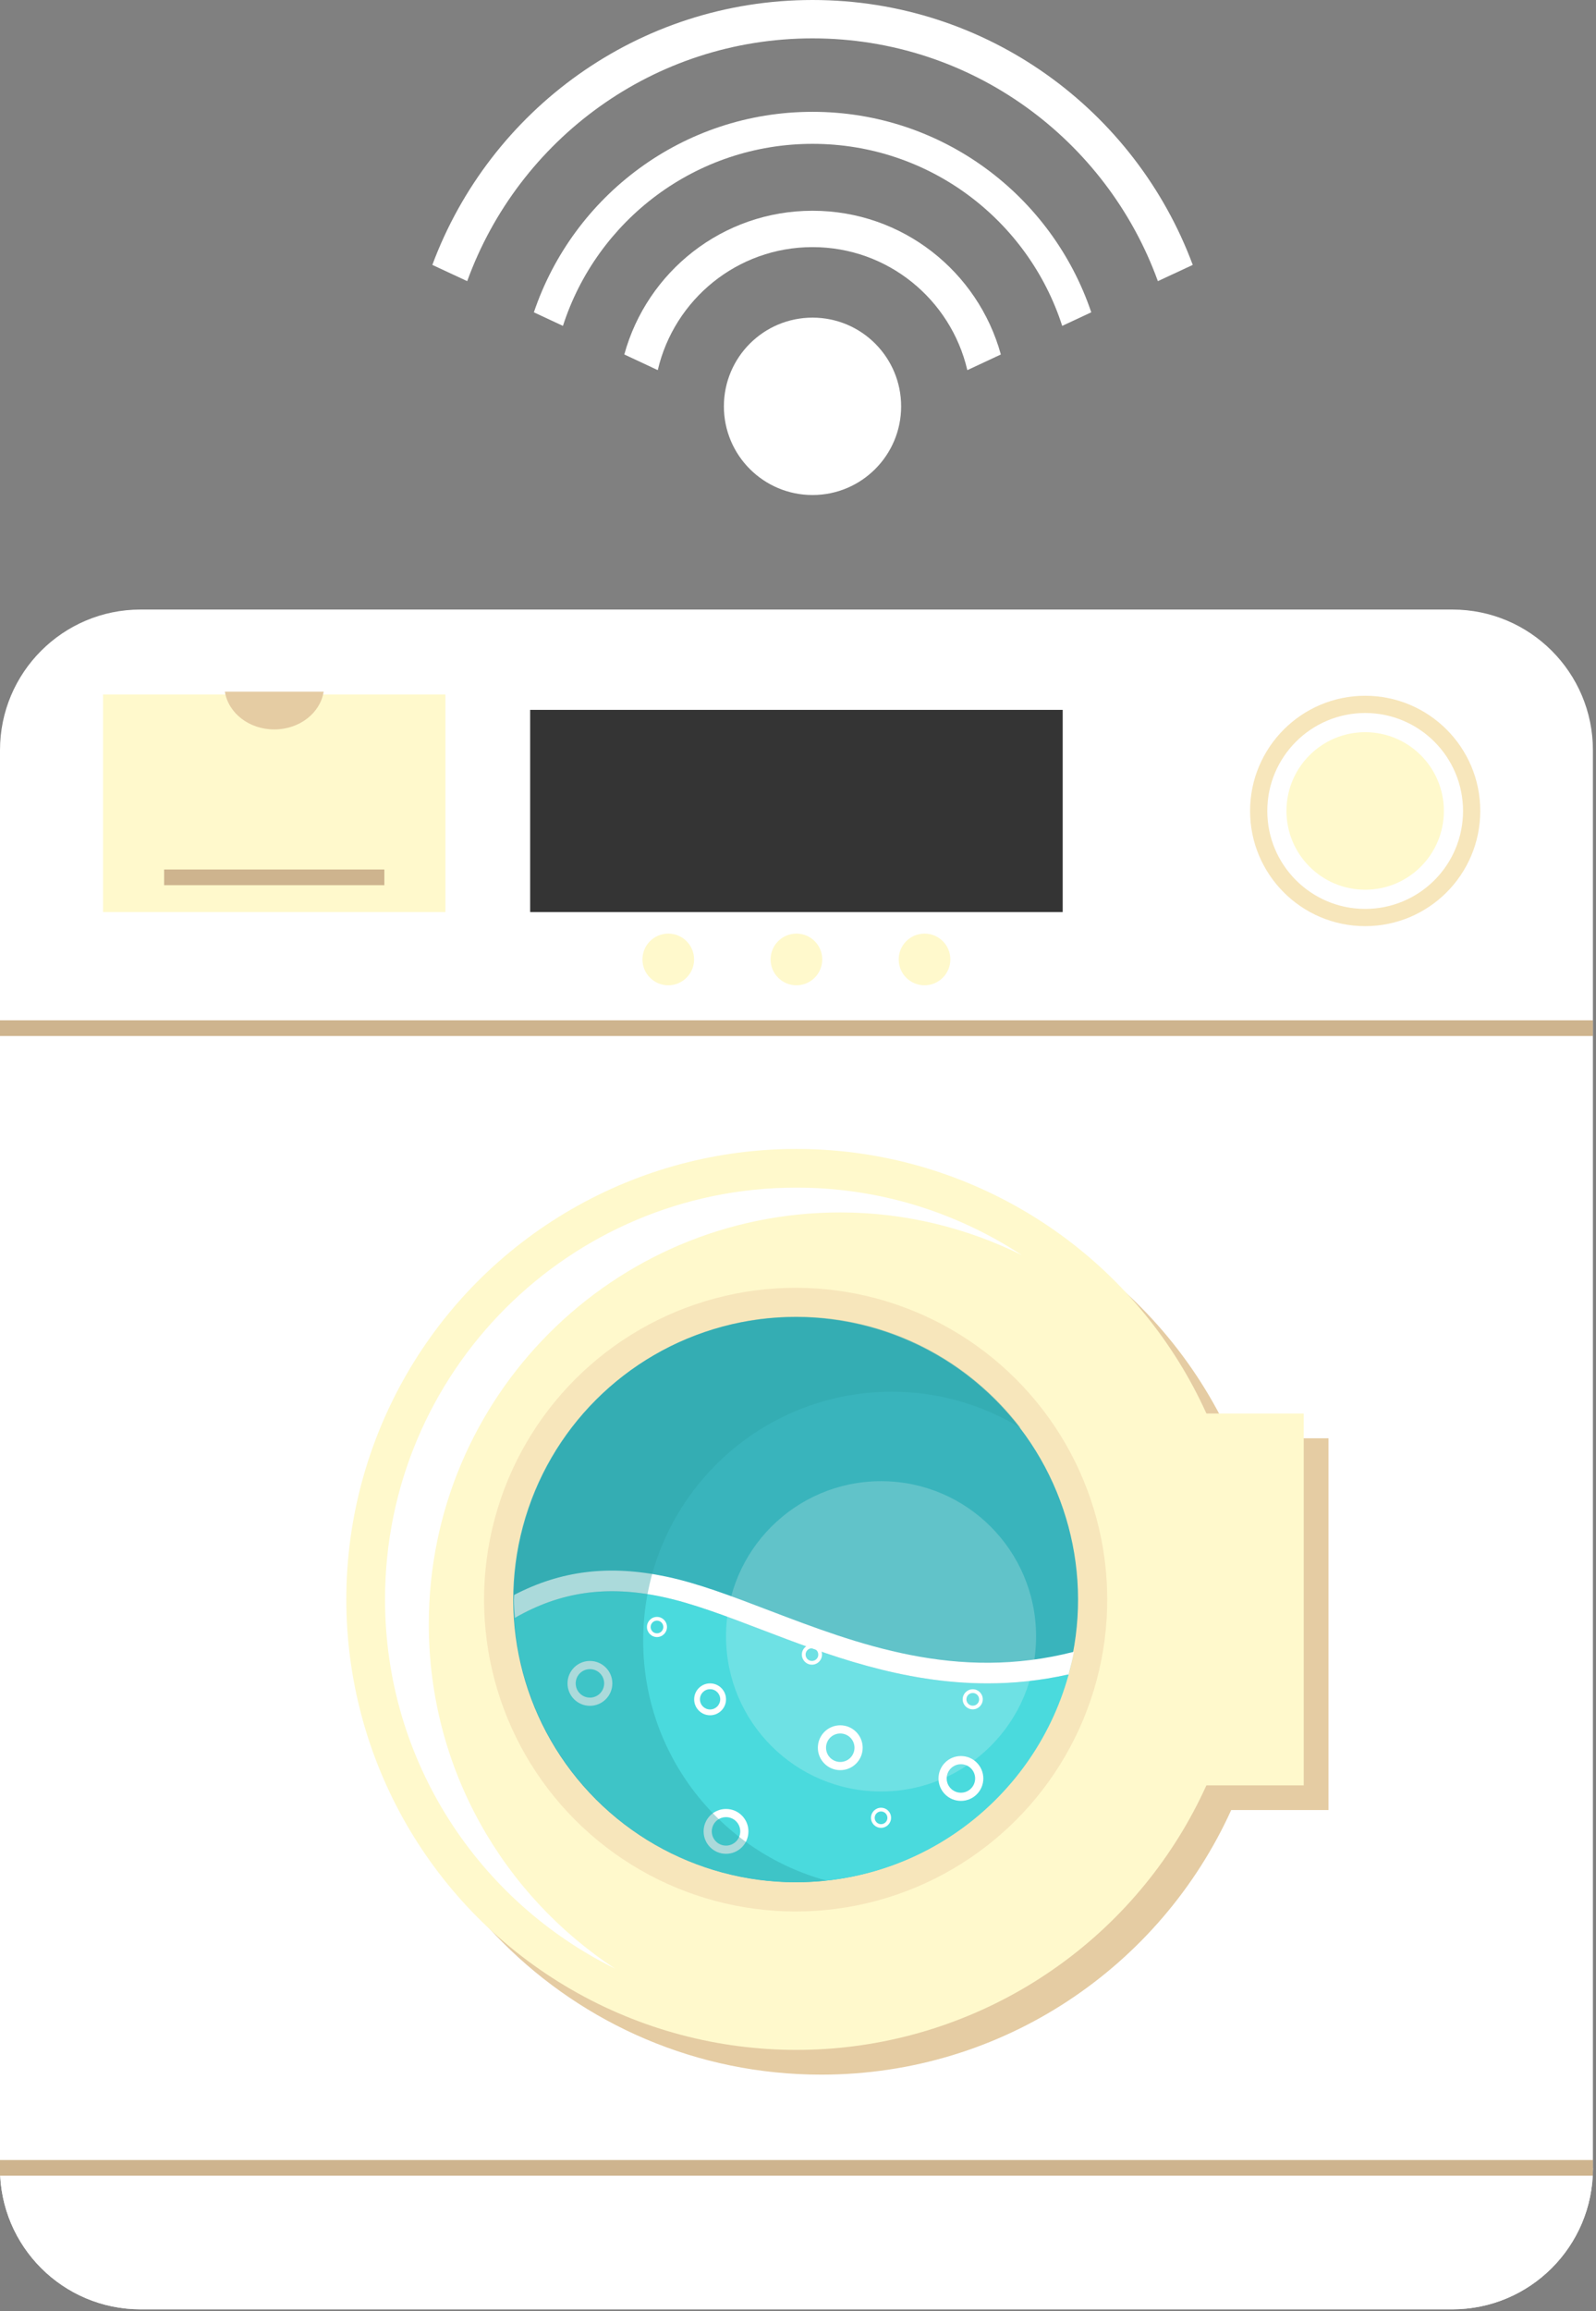 <?xml version="1.0" encoding="utf-8"?>
<svg version="1.1" x="0px" y="0px" viewBox="0 0 261.396 378.196" style="enable-background:new 0 0 1366 768;" xmlns="http://www.w3.org/2000/svg">
  <rect x="0" y="0" width="261.396" height="378.196" fill="#808080" stroke="none"/>
  <style type="text/css">
	.st0{display:none;}
	.st1{display:inline;}
	.st2{fill:#FFFFFF;}
	.st3{fill:#E5CCA3;}
	.st4{fill:#FFF9CC;}
	.st5{fill:#F7E6BB;}
	.st6{fill:#39B4BC;}
	.st7{fill:#4ADADD;}
	.st8{fill:#343434;}
	.st9{opacity:0.4;}
	.st10{fill:#2DA2A5;}
	.st11{fill:#CEB48E;}
	.st12{opacity:0.2;}
</style>
  <g id="Camada_1" transform="matrix(1, 0, 0, 1, -630.11, -189)">
    <g>
      <path class="st2" d="M891,543.89c0,12.71-10.31,23.02-23.02,23.02H653.13c-12.71,0-23.02-10.31-23.02-23.02V311.77 c0-12.71,10.31-23.02,23.02-23.02h214.85c12.71,0,23.02,10.31,23.02,23.02V543.89z"/>
      <g>
        <path class="st2" d="M630.11,543.89c0,12.71,10.31,23.02,23.02,23.02h214.85c12.71,0,23.02-10.31,23.02-23.02v-0.12H630.11 V543.89z"/>
      </g>
      <path class="st3" d="M847.69,424.37h-15.93c-11.59-25.53-37.29-43.3-67.15-43.3c-40.72,0-73.72,33.01-73.72,73.72 s33.01,73.72,73.72,73.72c29.87,0,55.56-17.77,67.15-43.3h15.93V424.37z"/>
      <circle class="st4" cx="760.55" cy="450.74" r="73.72"/>
      <ellipse transform="matrix(0.707 -0.707 0.707 0.707 -95.96 669.811)" class="st5" cx="760.55" cy="450.74" rx="51.04" ry="51.04"/>
      <ellipse transform="matrix(0.707 -0.707 0.707 0.707 -95.96 669.811)" class="st6" cx="760.55" cy="450.74" rx="46.26" ry="46.26"/>
      <rect x="822.79" y="420.32" class="st4" width="20.85" height="60.85"/>
      <g>
        <path class="st7" d="M805.12,463.01c-4.57,1.02-8.99,1.47-13.26,1.47c-14.01,0-26.35-4.72-37.06-8.81 c-5.81-2.22-11.31-4.32-16.31-5.37c-9.01-1.9-16.59-0.82-24.05,3.46c-0.06-1-0.15-2-0.15-3.01c0,25.55,20.71,46.26,46.26,46.26 c22.62,0,41.41-16.24,45.44-37.69C805.75,460.56,805.45,461.79,805.12,463.01z"/>
      </g>
      <g>
        <path class="st2" d="M738.49,450.3c5,1.05,10.49,3.15,16.31,5.37c10.71,4.09,23.05,8.81,37.06,8.81c4.26,0,8.68-0.44,13.26-1.47 c0.33-1.22,0.64-2.45,0.87-3.7c-19.19,4.92-35.41-1.23-49.98-6.79c-5.95-2.27-11.56-4.42-16.82-5.52c-9.27-1.95-17.16-1-24.86,3 c0,0.25-0.04,0.5-0.04,0.75c0,1.02,0.09,2.01,0.15,3.01C721.9,449.48,729.48,448.4,738.49,450.3z"/>
      </g>
      <g>
        <g>
          <rect x="716.94" y="305.17" class="st8" width="87.22" height="33.09"/>
        </g>
      </g>
      <g>
        <path class="st2" d="M746.41,464.48c-1.44,0-2.61,1.17-2.61,2.61c0,1.44,1.17,2.61,2.61,2.61c1.44,0,2.61-1.17,2.61-2.61 C749.02,465.65,747.85,464.48,746.41,464.48z M746.41,468.75c-0.92,0-1.66-0.74-1.66-1.66c0-0.92,0.74-1.66,1.66-1.66 c0.92,0,1.66,0.74,1.66,1.66C748.06,468.01,747.32,468.75,746.41,468.75z"/>
        <path class="st2" d="M763.09,458.12c-0.91,0-1.65,0.74-1.65,1.65c0,0.91,0.74,1.65,1.65,1.65s1.65-0.74,1.65-1.65 C764.74,458.85,764,458.12,763.09,458.12z M763.09,460.81c-0.58,0-1.04-0.47-1.04-1.04c0-0.58,0.47-1.04,1.04-1.04 c0.58,0,1.04,0.47,1.04,1.04C764.14,460.34,763.67,460.81,763.09,460.81z"/>
        <path class="st2" d="M737.71,453.6c-0.91,0-1.64,0.74-1.64,1.65s0.74,1.65,1.64,1.65c0.91,0,1.64-0.74,1.64-1.65 S738.62,453.6,737.71,453.6z M737.71,456.29c-0.58,0-1.04-0.47-1.04-1.04s0.47-1.04,1.04-1.04c0.58,0,1.04,0.47,1.04,1.04 S738.29,456.29,737.71,456.29z"/>
        <path class="st2" d="M774.41,484.83c-0.91,0-1.65,0.74-1.65,1.65c0,0.91,0.74,1.64,1.65,1.64s1.64-0.74,1.64-1.64 C776.06,485.57,775.32,484.83,774.41,484.83z M774.41,487.52c-0.58,0-1.04-0.47-1.04-1.04c0-0.58,0.47-1.04,1.04-1.04 c0.58,0,1.04,0.47,1.04,1.04C775.46,487.05,774.99,487.52,774.41,487.52z"/>
        <path class="st2" d="M789.43,465.44c-0.91,0-1.65,0.74-1.65,1.65c0,0.91,0.74,1.64,1.65,1.64c0.91,0,1.64-0.74,1.64-1.64 C791.08,466.18,790.34,465.44,789.43,465.44z M789.43,468.13c-0.58,0-1.04-0.47-1.04-1.04c0-0.58,0.47-1.04,1.04-1.04 c0.58,0,1.04,0.47,1.04,1.04C790.48,467.67,790.01,468.13,789.43,468.13z"/>
        <path class="st2" d="M767.73,471.34c-2.03,0-3.67,1.64-3.67,3.67c0,2.03,1.64,3.67,3.67,3.67s3.67-1.64,3.67-3.67 C771.4,472.99,769.76,471.34,767.73,471.34z M767.73,477.34c-1.29,0-2.33-1.04-2.33-2.33c0-1.29,1.04-2.33,2.33-2.33 s2.33,1.04,2.33,2.33C770.06,476.3,769.02,477.34,767.73,477.34z"/>
        <path class="st2" d="M726.73,460.81c-2.03,0-3.67,1.64-3.67,3.67c0,2.03,1.64,3.67,3.67,3.67s3.67-1.64,3.67-3.67 C730.4,462.45,728.75,460.81,726.73,460.81z M726.73,466.81c-1.29,0-2.33-1.04-2.33-2.33c0-1.29,1.04-2.33,2.33-2.33 c1.29,0,2.33,1.04,2.33,2.33C729.06,465.76,728.02,466.81,726.73,466.81z"/>
        <path class="st2" d="M787.49,476.37c-2.03,0-3.67,1.64-3.67,3.67c0,2.03,1.64,3.67,3.67,3.67c2.03,0,3.67-1.64,3.67-3.67 C791.16,478.02,789.52,476.37,787.49,476.37z M787.49,482.37c-1.29,0-2.33-1.04-2.33-2.33c0-1.29,1.04-2.33,2.33-2.33 c1.29,0,2.33,1.04,2.33,2.33C789.82,481.33,788.78,482.37,787.49,482.37z"/>
        <path class="st2" d="M749.02,485.03c-2.03,0-3.67,1.64-3.67,3.67c0,2.03,1.64,3.67,3.67,3.67c2.03,0,3.67-1.64,3.67-3.67 C752.69,486.67,751.04,485.03,749.02,485.03z M749.02,491.03c-1.29,0-2.33-1.04-2.33-2.33c0-1.29,1.04-2.33,2.33-2.33 s2.33,1.04,2.33,2.33C751.35,489.98,750.31,491.03,749.02,491.03z"/>
      </g>
      <rect x="646.99" y="302.65" class="st4" width="56.07" height="35.61"/>
      <path class="st4" d="M866.59,321.71c0,7.12-5.77,12.89-12.89,12.89c-7.12,0-12.89-5.77-12.89-12.89c0-7.12,5.77-12.89,12.89-12.89 C860.82,308.82,866.59,314.59,866.59,321.71z"/>
      <g class="st9">
        <path class="st10" d="M735.45,457.49c0-22.5,18.24-40.74,40.74-40.74c7.73,0,14.92,2.19,21.08,5.93 c-8.45-11.04-21.73-18.2-36.71-18.2c-25.55,0-46.26,20.71-46.26,46.26c0,25.55,20.71,46.26,46.26,46.26 c1.64,0,3.26-0.09,4.86-0.26C748.15,492.01,735.45,476.25,735.45,457.49z"/>
      </g>
      <g>
        <path class="st3" d="M675.03,308.37c4.14,0,7.53-2.69,8.09-6.18h-16.18C667.5,305.68,670.89,308.37,675.03,308.37z"/>
      </g>
      <g>
        <path class="st4" d="M743.79,346.01c0,2.33-1.89,4.23-4.23,4.23c-2.33,0-4.23-1.89-4.23-4.23c0-2.33,1.89-4.23,4.23-4.23 C741.9,341.78,743.79,343.67,743.79,346.01z"/>
        <path class="st4" d="M764.78,346.01c0,2.33-1.89,4.23-4.23,4.23s-4.23-1.89-4.23-4.23c0-2.33,1.89-4.23,4.23-4.23 S764.78,343.67,764.78,346.01z"/>
        <path class="st4" d="M785.76,346.01c0,2.33-1.89,4.23-4.23,4.23s-4.23-1.89-4.23-4.23c0-2.33,1.89-4.23,4.23-4.23 S785.76,343.67,785.76,346.01z"/>
      </g>
      <g>
        <path class="st5" d="M853.7,302.86c-10.41,0-18.85,8.44-18.85,18.85c0,10.41,8.44,18.85,18.85,18.85 c10.41,0,18.85-8.44,18.85-18.85C872.56,311.3,864.11,302.86,853.7,302.86z M853.7,337.74c-8.85,0-16.03-7.18-16.03-16.03 c0-8.85,7.18-16.03,16.03-16.03c8.85,0,16.03,7.18,16.03,16.03C869.73,330.57,862.56,337.74,853.7,337.74z"/>
      </g>
      <path class="st2" d="M638.28,367.98v65.35c0,0,24.23-48.17,64.79-65.35H638.28z"/>
      <rect x="630.11" y="355.97" class="st11" width="260.89" height="2.57"/>
      <rect x="656.99" y="331.29" class="st11" width="36.07" height="2.57"/>
      <rect x="630.11" y="542.48" class="st11" width="260.89" height="2.57"/>
      <g>
        <path class="st2" d="M777.7,255.5c0,8.02-6.5,14.51-14.51,14.51c-8.02,0-14.52-6.5-14.52-14.51c0-8.02,6.5-14.52,14.52-14.52 C771.21,240.98,777.7,247.48,777.7,255.5z"/>
        <g>
          <path class="st2" d="M763.19,223.49c-14.74,0-27.11,9.97-30.83,23.52l5.48,2.56c2.69-11.53,13-20.13,25.35-20.13 c12.35,0,22.66,8.6,25.35,20.13l5.49-2.56C790.3,233.46,777.92,223.49,763.19,223.49z"/>
          <path class="st2" d="M763.19,207.3c-21.23,0-39.21,13.74-45.64,32.81l4.76,2.22c5.56-17.28,21.76-29.79,40.89-29.79 c19.13,0,35.32,12.51,40.88,29.79l4.76-2.22C802.4,221.04,784.42,207.3,763.19,207.3z"/>
          <path class="st2" d="M763.19,189c-28.57,0-52.86,18.05-62.27,43.35l5.71,2.66c8.39-23.15,30.51-39.73,56.56-39.73 c26.05,0,48.17,16.58,56.56,39.73l5.71-2.66C816.05,207.05,791.76,189,763.19,189z"/>
        </g>
      </g>
      <g class="st12">
        <circle class="st2" cx="774.41" cy="456.78" r="25.39"/>
      </g>
      <path class="st2" d="M700.34,454.8c0-37.22,30.17-67.39,67.39-67.39c10.68,0,20.74,2.55,29.71,6.97 c-10.6-6.95-23.26-11.03-36.88-11.03c-37.22,0-67.39,30.17-67.39,67.39c0,26.54,15.38,49.43,37.68,60.42 C712.49,499.12,700.34,478.39,700.34,454.8z"/>
    </g>
  </g>
</svg>